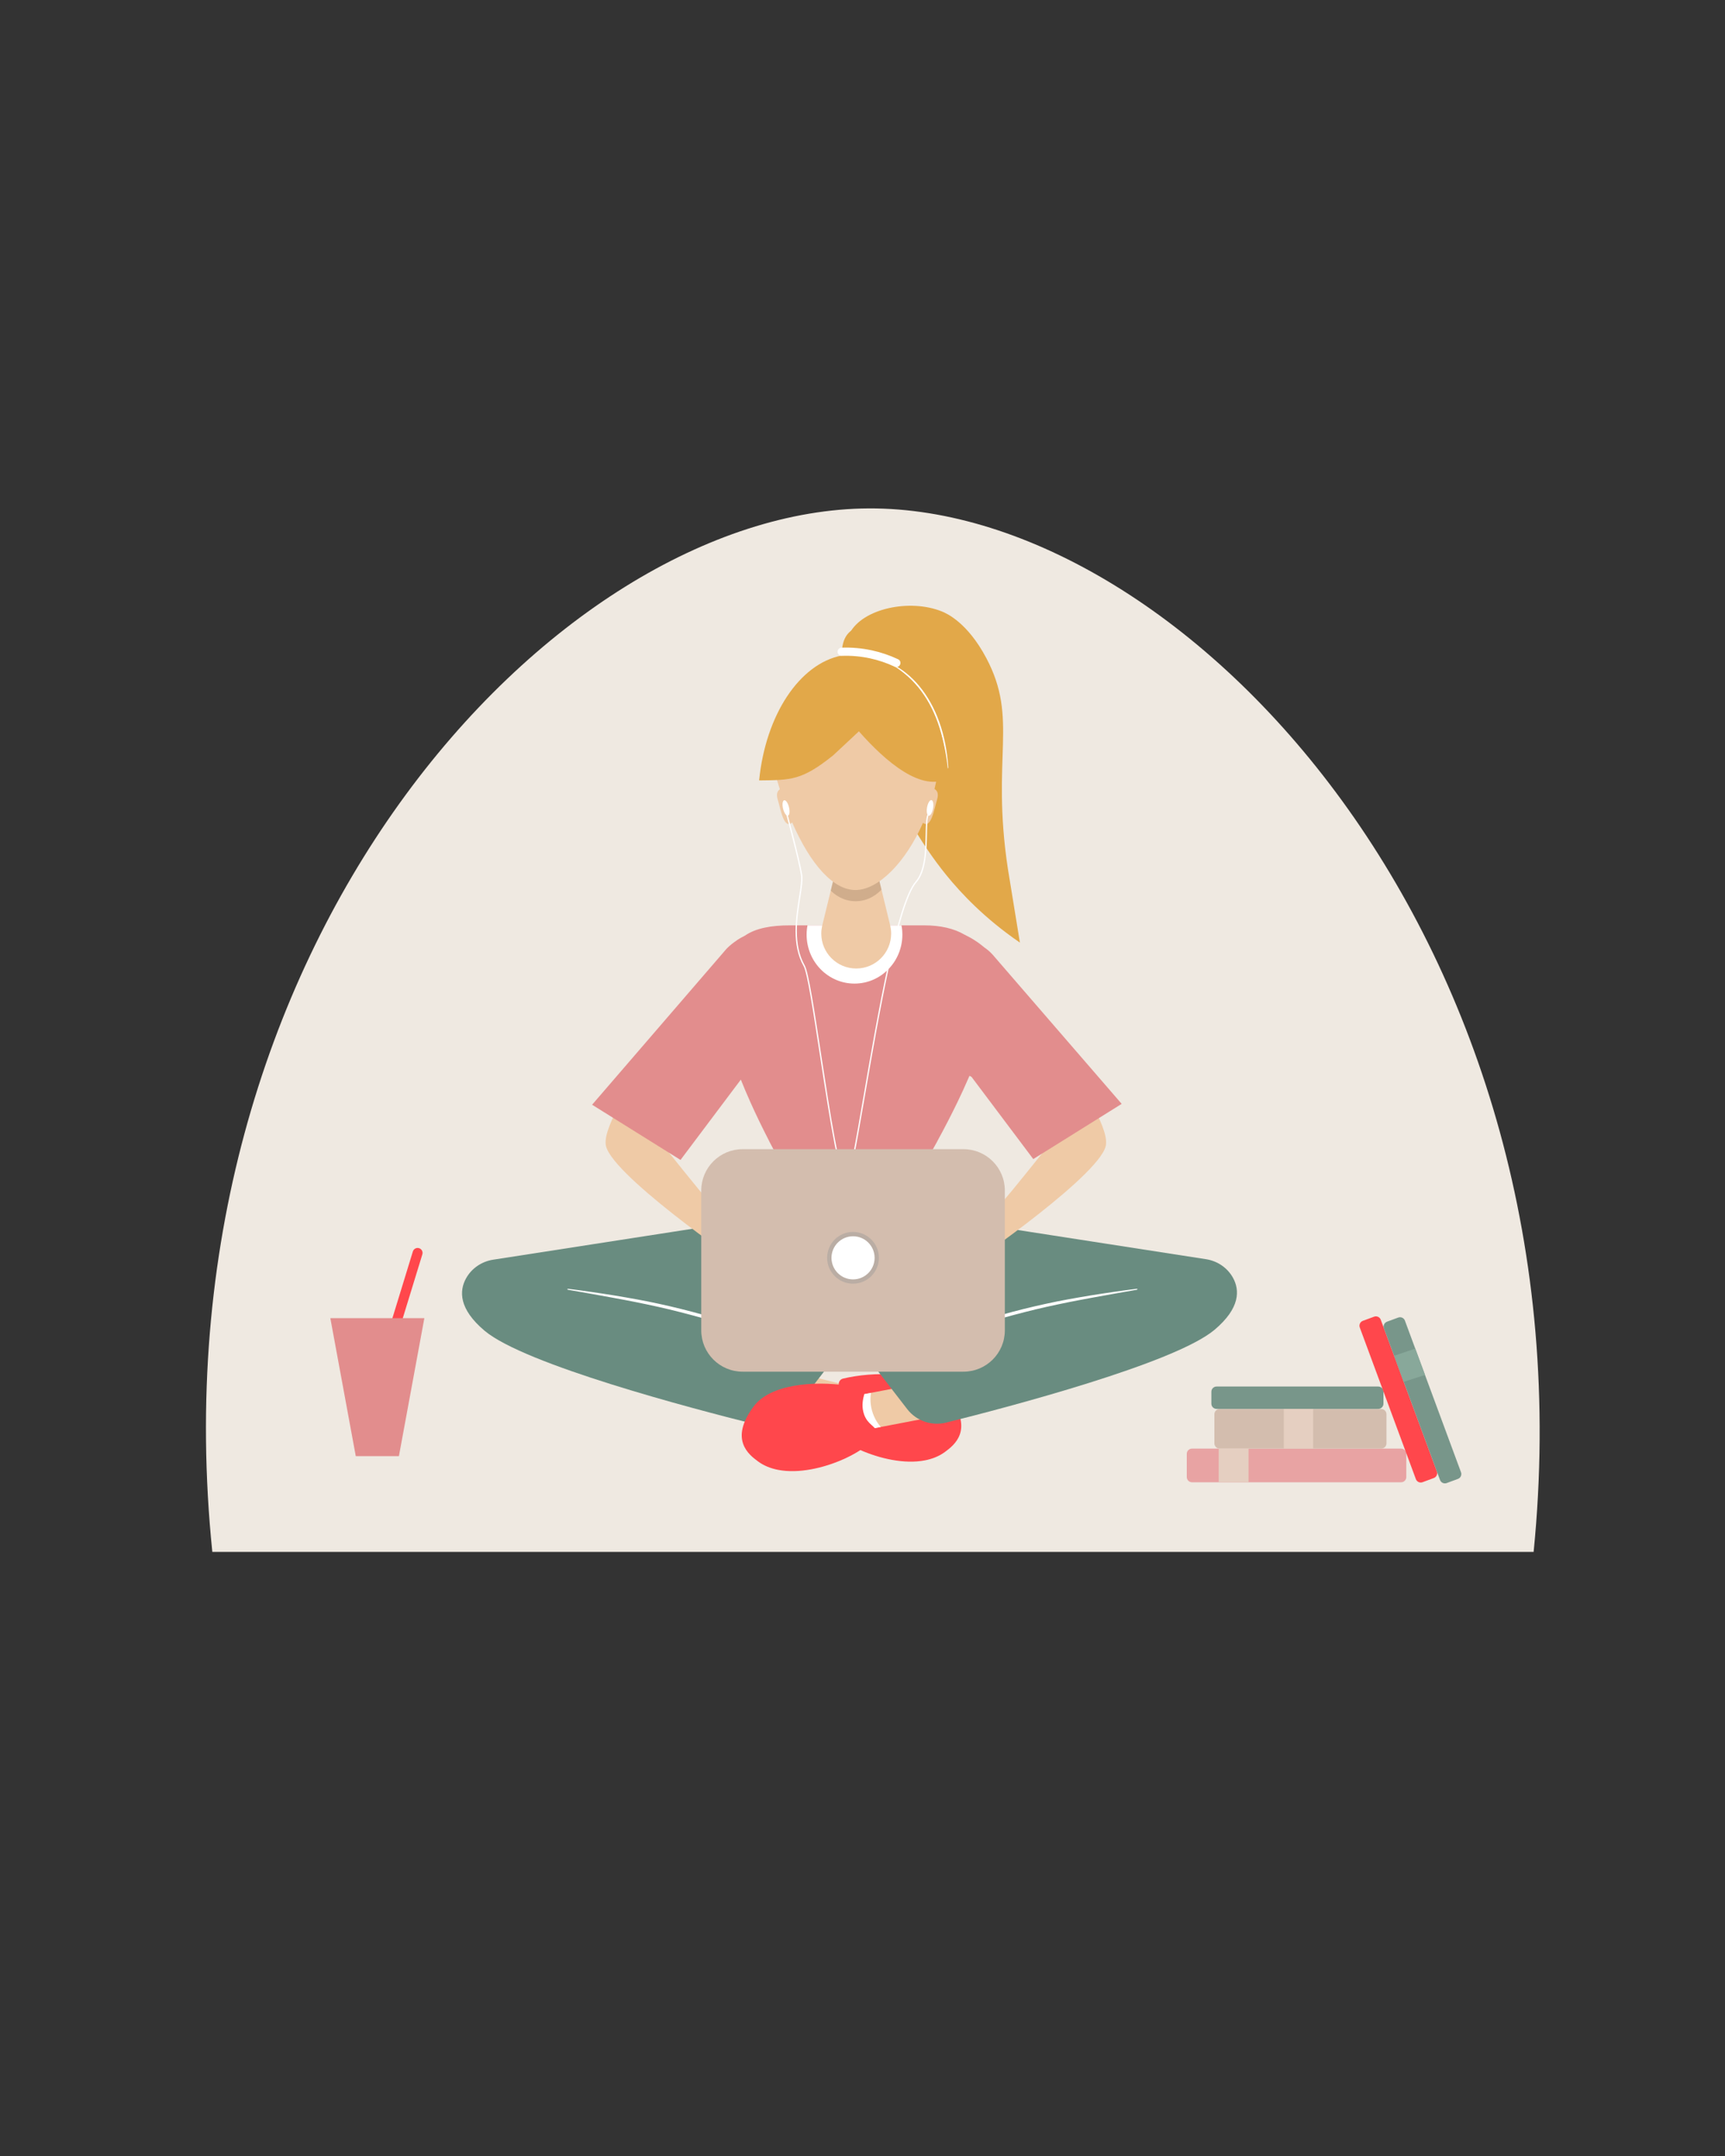 <?xml version="1.0" encoding="utf-8"?>
<!-- Generator: Adobe Illustrator 24.2.1, SVG Export Plug-In . SVG Version: 6.00 Build 0)  -->
<svg version="1.1" id="Слой_1" xmlns="http://www.w3.org/2000/svg" xmlns:xlink="http://www.w3.org/1999/xlink" x="0px" y="0px"
	 viewBox="0 0 4000 5000" style="enable-background:new 0 0 4000 5000;" xml:space="preserve">
<rect x="0" y="0" width="4000" height="5000" fill="#333333" stroke="none"/>
<style type="text/css">
	.st0{fill:#EFE9E1;}
	.st1{fill:#E2A849;}
	.st2{fill:#FFFFFF;}
	.st3{fill:#EFCAA6;}
	.st4{fill:#FF474C;}
	.st5{fill:#698C80;}
	.st6{fill:#E28D8D;}
	.st7{opacity:0.2;}
	.st8{fill:#533724;}
	.st9{opacity:0.5;fill:#E28D8D;}
	.st10{fill:#E8A3A3;}
	.st11{fill:#D3BDAE;}
	.st12{fill:#78968A;}
	.st13{fill:#E5CFC1;}
	.st14{fill:#88A89A;}
	.st15{fill:#BAADA4;}
</style>
<path id="Фон" class="st0" d="M3556.24,3599.07H492.33c-143.91-1406,793.98-2416.66,1522.36-2420
	C2745.72,1175.73,3697.1,2185.06,3556.24,3599.07z"/>
<g id="Волосы_2">
	<path class="st1" d="M1970,1469c0.02-0.03,0.04-0.08,0.06-0.12c29.76-57.74,139.51-80.93,213.94-50.88
		c10.74,4.34,59.11,25.27,103,108c75.54,142.4,10.84,228.56,50,488c0.04,0.26,9.36,57.51,28,172l0,0l0,0
		c-82.2-56.28-137.05-115.12-171-157c-123.48-152.36-216.57-384.18-154.84-474.04C2045.74,1545.38,2063.83,1523.22,1970,1469z"/>
</g>
<path id="Тень_головы" class="st2" d="M2164.18,1790c-53.52,0-115.82-53.64-162.78-104.38
	c-3.28,2.9-11.66,10.41-20.44,18.28c-19.41,17.4-33.26,29.79-34.64,30.85c-67.11,51.33-91.83,51.59-157.88,52.3l-6.45,0.07l0.21-2
	c7.6-72.74,32.51-139.47,70.15-187.91c38.19-49.15,87.12-76.21,137.79-76.21c53.92,0,104.25,24.96,141.73,70.29
	c38.92,47.07,62.11,112.3,67.06,188.64l0.07,1.12l-1.02,0.55C2187.31,1787.4,2175.96,1790,2164.18,1790z M2001.73,1680.54l1.23,1.33
	c35.04,38.05,67.94,66.23,97.78,83.76c37.44,22,69.18,26.5,94.37,13.38c-5.06-75.12-27.93-139.25-66.18-185.51
	c-36.75-44.45-86.03-68.93-138.77-68.93c-49.44,0-97.31,26.55-134.77,74.76c-36.89,47.48-61.44,112.8-69.21,184.13l2.24-0.02
	c66.92-0.71,89.47-0.95,155.57-51.51c1.37-1.05,19.7-17.47,34.42-30.67c11.21-10.05,20.89-18.73,21.93-19.58L2001.73,1680.54z"/>
<g id="Обувь_2">
	<g>
		<path class="st3" d="M1730.16,3238.31l211.95,53.73l38.55,9.77c3.38,0.86,6.77,1.27,10.1,1.27c3.16,0,6.28-0.37,9.29-1.08
			c14.44-3.38,26.53-14.5,30.42-29.86c3.81-15.01-1.2-30.19-11.78-40.06c-4.88-4.57-10.95-7.99-17.89-9.75l-31.33-7.94
			l-219.17-55.56c-21.94-5.57-44.25,7.72-49.81,29.67C1694.92,3210.45,1708.21,3232.75,1730.16,3238.31z"/>
	</g>
	<path class="st4" d="M2144.86,3386.72c17.19-3.35,33.06-9.66,46.58-19.68c20.35-15.09,67.91-50.35,9.42-128.01
		c-4.4-5.84-9.63-11.12-15.55-15.88c-52.49-42.14-159.65-42.94-230.43-26.05c-7.14,1.7-11.54,8.96-9.53,16.02
		c3.8,13.28,5.54,29.07,0.14,44.72c-8.5,24.61-27.17,27.27-28.44,39.92C1913.52,3332.77,2049.41,3405.34,2144.86,3386.72z"/>
</g>
<path id="Нога" class="st5" d="M1915.51,2801.62l-771.96,119.75c-26.63,4.13-50.2,20.08-63.1,43.74
	c-15.4,28.25-17.24,70.08,43.22,121.02c92.97,78.34,480.61,180.3,626.55,216.69c33.84,8.44,69.47-3.96,90.78-31.57l162.1-210.02
	c12.58-16.3,19.03-36.49,18.24-57.06l-4.58-119.12C2014.75,2832.57,1967.42,2793.57,1915.51,2801.62z"/>
<g id="Обувь">
	<g>
		<path class="st3" d="M2257.14,3268.19l-214.75,41.13l-39.06,7.48c-3.42,0.66-6.83,0.87-10.16,0.67c-3.15-0.19-6.25-0.74-9.21-1.63
			c-14.22-4.23-25.63-16.04-28.61-31.6c-2.92-15.21,2.98-30.07,14.12-39.3c5.14-4.27,11.4-7.33,18.43-8.68l31.74-6.08l222.07-42.53
			c22.23-4.27,43.72,10.32,47.97,32.56C2293.96,3242.46,2279.38,3263.94,2257.14,3268.19z"/>
	</g>
	<path class="st2" d="M2042.38,3309.33l-39.06,7.48c-3.42,0.66-6.83,0.87-10.16,0.67c-3.15-0.19-6.25-0.74-9.21-1.63l-14.48-70.9
		c5.14-4.27,11.4-7.33,18.43-8.68l31.74-6.08c-1.3,8.41-2.48,23.32,2.33,40.89C2027.15,3289.93,2036.72,3302.77,2042.38,3309.33z"/>
	<path class="st4" d="M1804.14,3408.72c-17.19-3.35-33.06-9.66-46.58-19.68c-20.35-15.09-67.91-50.35-9.42-128.01
		c4.4-5.84,9.63-11.12,15.55-15.88c52.49-42.14,159.65-42.94,230.43-26.05c7.14,1.7,11.54,8.96,9.53,16.02
		c-3.8,13.28-5.54,29.07-0.14,44.72c8.5,24.61,27.17,27.27,28.44,39.92C2035.48,3354.77,1899.59,3427.34,1804.14,3408.72z"/>
</g>
<path id="Нога_2" class="st5" d="M2029.64,2801.25l766.96,118.98c26.46,4.1,49.88,19.95,62.69,43.46
	c15.3,28.06,17.13,69.63-42.94,120.24c-92.37,77.83-477.5,179.14-622.5,215.29c-33.62,8.38-69.02-3.93-90.2-31.37l-161.06-208.66
	c-12.5-16.19-18.91-36.25-18.12-56.69l4.55-118.35C1931.04,2831.99,1978.06,2793.25,2029.64,2801.25z"/>
<g id="Руки">
	<g>
		<path class="st3" d="M1774.27,2886.75c-55.36,12.13-181.5-166.36-239.86-233.68c-0.32-0.37,152.55-211.61,153-212
			c29.32-25.42,46-68.23,46-115c0-39.91-39.99-100.64-40.13-100.58c-37.4,16.47-295.48,344.3-288.87,426.58
			c0.33,63.28,306.4,275.53,333,292c4.98,3.08,11.18,0.83,16.17,0.09C1780.78,2940.11,1801.13,2880.87,1774.27,2886.75z"/>
	</g>
	<g>
		<path class="st3" d="M2194.91,2886.75c55.36,12.13,181.5-166.36,239.86-233.68c0.32-0.37-152.55-211.61-153-212
			c-29.32-25.42-46-68.23-46-115c0-39.91,39.99-100.64,40.13-100.58c37.4,16.47,295.48,344.3,288.87,426.58
			c-0.33,63.28-306.4,275.53-333,292c-4.98,3.08-11.18,0.83-16.17,0.09C2188.4,2940.11,2168.05,2880.87,2194.91,2886.75z"/>
	</g>
</g>
<g id="Тень">
	<path class="st2" d="M2635.34,2990.14c-0.01,0.13,0,0.32,0.12,0.51c0.11,0.2,0.33,0.35,0.5,0.4c0.14,0.06,0.38,0.02,0.3,0.03
		l-0.1,0.02l-0.41,0.07l-0.82,0.14l-1.64,0.28l-3.29,0.57l-6.57,1.14l-13.15,2.28l-26.28,4.64c-17.52,3.06-35.02,6.27-52.5,9.5
		c-35,6.35-69.86,13.26-104.52,21c-34.66,7.77-69.04,16.7-103.25,26.24c-17.09,4.81-34.1,9.94-51.08,15.13
		c-16.98,5.21-33.85,10.75-50.73,16.3l-0.02,0.01c-1.84,0.6-3.81-0.39-4.42-2.23c-0.6-1.81,0.37-3.77,2.17-4.4
		c16.82-5.9,33.74-11.53,50.73-16.93c17-5.38,34.1-10.44,51.24-15.33c34.31-9.75,68.95-18.29,103.79-25.88
		c34.84-7.67,69.97-13.8,105.1-19.61c17.58-2.85,35.19-5.48,52.81-8.07c8.8-1.31,17.63-2.48,26.45-3.69l13.24-1.76l6.63-0.84
		l3.32-0.41l1.66-0.2l0.83-0.1l0.42-0.05l0.1-0.01c-0.02,0,0.29-0.04,0.5,0.01c0.24,0.04,0.53,0.19,0.71,0.38
		c0.18,0.19,0.27,0.37,0.32,0.49c0.1,0.6-0.3,1.16-0.9,1.26S2635.44,2990.73,2635.34,2990.14z"/>
	<path class="st2" d="M1315.7,2989.77c0.06-0.12,0.14-0.3,0.32-0.49c0.18-0.19,0.46-0.33,0.71-0.38c0.21-0.05,0.52-0.01,0.5-0.01
		l0.1,0.01l0.42,0.05l0.83,0.1l1.66,0.2l3.32,0.41l6.63,0.84l13.24,1.76c8.82,1.2,17.65,2.38,26.45,3.69
		c17.61,2.59,35.23,5.22,52.81,8.07c35.13,5.81,70.26,11.94,105.1,19.61c34.84,7.59,69.49,16.13,103.79,25.88
		c17.15,4.88,34.25,9.94,51.24,15.33c16.99,5.4,33.91,11.03,50.73,16.93c1.82,0.64,2.78,2.64,2.15,4.46
		c-0.63,1.8-2.59,2.76-4.39,2.17l-0.02-0.01c-16.87-5.55-33.75-11.1-50.73-16.3c-16.98-5.19-33.99-10.32-51.08-15.13
		c-34.21-9.54-68.59-18.47-103.25-26.24c-34.66-7.73-69.52-14.65-104.52-21c-17.49-3.23-34.98-6.44-52.5-9.5l-26.28-4.64
		l-13.15-2.28l-6.57-1.14l-3.29-0.57l-1.64-0.28l-0.82-0.14l-0.41-0.07l-0.1-0.02c-0.09-0.01,0.15,0.02,0.3-0.03
		c0.18-0.05,0.39-0.2,0.5-0.4c0.11-0.19,0.13-0.38,0.12-0.51c-0.1,0.59-0.66,1-1.26,0.9S1315.6,2990.37,1315.7,2989.77z"/>
</g>
<g id="Верх">
	<path class="st6" d="M2601,2560l-205,128l-143.15-190.56c-0.67-0.34-1.36-0.68-2.05-1.06c-0.88-0.49-1.78-1.01-2.68-1.56
		c-0.31,0.73-0.63,1.47-0.95,2.21c-0.04,0.1-0.09,0.19-0.13,0.29c-4.6,10.71-9.44,21.56-14.46,32.46c-4,8.65-8.1,17.34-12.28,26
		c-7.14,14.8-14.53,29.54-21.98,44c-0.03,0.07-0.07,0.15-0.11,0.22c-4.18,8.1-8.38,16.12-12.57,24c-0.32,0.59-0.63,1.19-0.95,1.78
		c-3.62,6.78-7.23,13.45-10.81,20c-36.83,67.27-71.27,121.41-83.98,134.52c-60.72,62.61-160.55,64.25-223.55,3.93
		c-11.83-11.34-46.56-67.92-82.98-138.45c-3.38-6.55-6.78-13.23-10.18-20c-0.29-0.59-0.59-1.19-0.89-1.78
		c-3.95-7.88-7.89-15.9-11.8-24c-0.04-0.07-0.07-0.15-0.11-0.22c-6.97-14.46-13.85-29.21-20.47-44c-3.88-8.66-7.67-17.35-11.33-26
		c-3.7-8.72-7.27-17.4-10.7-26.01L1578,2690l-205-128l312-362c3.16-3.2,6.81-6.59,11-10c3.86-3.14,7.61-5.84,11.16-8.18
		c0.92-0.83,1.8-1.52,2.62-2.04c2.14-1.35,4.36-2.7,6.65-4.02c0.44-0.26,0.88-0.51,1.32-0.76c3.25-1.85,6.45-3.55,9.59-5.13
		c24.98-17.17,60.46-23.87,103.9-23.87h312.02c36.99,0,69.02,7.15,93.86,21.87c3.8,1.81,7.7,3.79,11.68,6
		c0.67,0.37,1.34,0.75,2.02,1.13c2.76,1.57,5.41,3.17,7.96,4.78c9.03,5.7,16.78,11.57,23.31,17.11c4.73,3.22,9.81,7.19,14.91,12.11
		c3.9,3.76,7.21,7.49,10,11L2601,2560z"/>
	<path class="st2" d="M2092.42,2167.53c0,62.7-49.7,113.53-111,113.53c-61.31,0-111-50.83-111-113.53c0-7.37,0.7-14.56,2.02-21.53
		h217.95C2091.71,2152.97,2092.42,2160.16,2092.42,2167.53z"/>
</g>
<g id="Шея">
	<path class="st3" d="M2064.5,2147.57l-18.31-75.47l-2.19-9.02l-24.08-99.01c0.09-1.48,0.1-3.17,0-4.68
		c-1.29-19.06-17.79-33.45-36.84-32.16c-6.99,0.47-13.35,2.99-18.54,6.94c-8.26,6.27-13.56,16.14-13.69,27.1
		c-0.02,0.92,0.01,1.86,0.07,2.8l-24.54,101.46l-1.2,4.96l-18.84,77.08c-1.24,5.64-1.92,11.49-1.92,17.5c0,44.74,36.26,81,81,81
		s81-36.26,81-81C2066.42,2159.06,2065.74,2153.21,2064.5,2147.57z"/>
</g>
<g id="Тень_головы_1_" class="st7">
	<path class="st8" d="M2019.92,1964.07c0.09-1.48,0.1-3.17,0-4.68c-1.29-19.06-17.79-33.45-36.84-32.16
		c-6.99,0.47-13.35,2.99-18.54,6.94l-13.69,27.1c-0.02,0.92,0.01,1.86,0.07,2.8l-24.54,101.46c8.89,8.85,28.85,24.69,58.04,24.54
		c31.18-0.15,51.66-18.43,59.58-26.99L2019.92,1964.07z"/>
</g>
<g id="Лицо">
	<path class="st3" d="M2166.94,1829.57c2.03-8.23,3.87-16.56,5.48-24.99c28.35-148.12-83.27-272.5-186-272.5
		c-102.72,0-227.84,127.23-186,272.5c2.53,8.79,5.15,17.41,7.84,25.87c-4.48,3.41-9.29,9.2-4.65,24.47
		c6.68,22.02,14.08,69.65,33.35,52.52c42.4,97.35,95.8,157.35,147.45,156.64c53.24-0.74,115.92-64.73,155.88-155.92
		c18.64,14.98,25.91-31.56,32.5-53.25C2177.85,1838.25,2171.67,1832.87,2166.94,1829.57z"/>
</g>
<g id="Волосы">
	<path class="st1" d="M2199.65,1804.02c-61.17,34.8-145.56-37.03-208-108c-2.53,2.17-57.37,53.89-60,56
		c-72.39,57.95-97,57-171.37,57.85c15.14-151.69,93.49-270.74,191.73-289.69c0.01,0,0.01,0,0.02,0v-0.28
		c-0.01-0.25-0.01-0.49-0.01-0.74v-0.21c-0.02-0.55-0.02-1.1-0.02-1.66c0-4.43,0.22-8.6,0.65-12.52
		c3.99-36.8,26.09-51.77,54.03-51.77c30.93,0,57.32,18.33,57.32,64.29c0,0.23,0,0.46-0.01,0.69c0,0.59-0.01,1.18-0.02,1.76
		c-0.09,5.05-0.5,9.97-1.18,14.75c-0.18,1.28-0.38,2.55-0.6,3.8c1.93,1.03,3.85,2.09,5.76,3.2
		C2139.92,1583.09,2191.75,1676.63,2199.65,1804.02z"/>
</g>
<path id="Резинка" class="st2" d="M2078.49,1547c-1.36,0-2.74-0.29-4.05-0.91c-18.17-8.57-37.33-15.07-56.95-19.31
	c-21.46-4.63-43.48-6.58-65.46-5.77c-5.24,0.19-9.65-3.9-9.84-9.15c-0.19-5.24,3.9-9.65,9.15-9.84c23.55-0.86,47.16,1.22,70.16,6.18
	c21.03,4.54,41.57,11.5,61.05,20.69c4.75,2.24,6.78,7.9,4.54,12.65C2085.47,1544.99,2082.06,1547,2078.49,1547z"/>
<path id="Тень_2" class="st9" d="M2173.88,2645.85c-3.58,6.54-7.14,12.96-10.66,19.22h-369.79
	c-3.33-6.27-6.69-12.68-10.06-19.22H2173.88z"/>
<g id="Стакан">
	<path class="st4" d="M893.63,3160.86c-1.12,0-2.25-0.16-3.38-0.51c-6.07-1.86-9.49-8.29-7.62-14.37l74.74-243.72
		c1.86-6.07,8.3-9.48,14.37-7.62c6.07,1.86,9.49,8.29,7.62,14.37l-74.74,243.72C903.11,3157.68,898.55,3160.86,893.63,3160.86z"/>
	<polygon class="st6" points="875,3057 766,3057 825,3377 875,3377 925,3377 984,3057 	"/>
</g>
<g id="Книги">
	<path class="st10" d="M3260.98,3371.52v54c0,6.6-5.4,12-12,12h-485c-6.6,0-12-5.4-12-12v-54c0-6.6,5.4-12,12-12h485
		C3255.58,3359.52,3260.98,3364.92,3260.98,3371.52z"/>
	<path class="st11" d="M3214.98,3279.66v67.72c0,6.6-5.4,12-12,12h-375c-6.6,0-12-5.4-12-12v-67.72c0-6.6,5.4-12,12-12h375
		C3209.58,3267.66,3214.98,3273.06,3214.98,3279.66z"/>
	<path class="st12" d="M3195.98,3267.38h-375c-6.6,0-12-5.4-12-12v-27.86c0-6.6,5.4-12,12-12h375c6.6,0,12,5.4,12,12v27.86
		C3207.98,3261.98,3202.58,3267.38,3195.98,3267.38z"/>
	<path class="st4" d="M3283.2,3430.3l-130.09-351.71c-2.29-6.19,0.9-13.13,7.09-15.42l26.13-9.66c6.19-2.29,13.13,0.9,15.42,7.09
		l130.09,351.71c2.29,6.19-0.9,13.13-7.09,15.42l-26.13,9.66C3292.43,3439.68,3285.49,3436.49,3283.2,3430.3z"/>
	<path class="st12" d="M3380.75,3429.73l-26.13,9.66c-6.19,2.29-13.13-0.9-15.42-7.09l-84.25-227.79l-8.85-23.92l-36.98-100
		c-2.29-6.19,0.9-13.13,7.09-15.42l26.13-9.66c6.19-2.29,13.13,0.9,15.42,7.09l24.02,64.96l22.64,61.19l83.42,225.56
		C3390.13,3420.5,3386.94,3427.44,3380.75,3429.73z"/>
	<rect x="2976.98" y="3267.66" class="st13" width="68" height="91.72"/>
	<rect x="2825.98" y="3359.52" class="st13" width="69.22" height="78"/>
	<polygon class="st14" points="3304.42,3188.75 3254.95,3204.51 3254.68,3204.6 3246.1,3180.59 3233.08,3144.12 3281.78,3127.56 	
		"/>
</g>
<g id="Наушники">
	
		<ellipse transform="matrix(0.176 -0.985 0.985 0.176 -68.502 3666.281)" class="st2" cx="2154.8" cy="1874.04" rx="18.38" ry="7.07"/>
	
		<ellipse transform="matrix(0.972 -0.236 0.236 0.972 -390.363 482.165)" class="st2" cx="1821.8" cy="1874.04" rx="7.07" ry="18.38"/>
	<path class="st2" d="M1962.89,2739.46c-0.31,0-0.61-0.06-0.9-0.18c-15.94-6.41-35.24-125.25-60.76-292.44
		c-15.02-98.38-29.2-191.3-37.83-206.46c-28.05-49.25-18.02-112.76-10.7-159.13c3.45-21.83,6.42-40.68,4.53-52.37
		c-5.92-36.5-33.77-139.06-34.05-140.09l2.89-0.79c0.28,1.03,28.17,103.74,34.11,140.39c1.97,12.16-1.04,31.23-4.52,53.32
		c-7.25,45.93-17.18,108.84,10.35,157.18c8.9,15.64,22.47,104.54,38.19,207.49c10.38,67.98,21.1,138.27,31.45,193.46
		c14.11,75.26,22.57,94.18,27.23,96.55c1.72-1.28,5.88-10.78,15.1-57.65c6.89-35.01,15.08-82.46,24.57-137.42
		c32.61-188.88,77.27-447.56,120.53-497.17c21.77-24.97,22.73-74.57,23.43-110.78c0.4-20.61,0.71-36.89,4.33-44.86l2.73,1.24
		c-3.36,7.4-3.69,24.21-4.07,43.67c-0.71,36.67-1.68,86.9-24.17,112.69c-42.7,48.98-87.28,307.18-119.83,495.71
		c-21.87,126.69-33.65,192.99-41.32,197.28C1963.76,2739.34,1963.32,2739.46,1962.89,2739.46z"/>
</g>
<g id="Ноутбук">
	<path class="st11" d="M2234.16,3181.07H1722c-52.98,0-95.92-42.94-95.92-95.92v-324.16c0-52.98,42.94-95.92,95.92-95.92h512.16
		c52.98,0,95.92,42.94,95.92,95.92v324.16C2330.08,3138.13,2287.14,3181.07,2234.16,3181.07z"/>
	<circle class="st15" cx="1978" cy="2917" r="60"/>
	<circle class="st2" cx="1978.08" cy="2917.07" r="50"/>
</g>
</svg>
